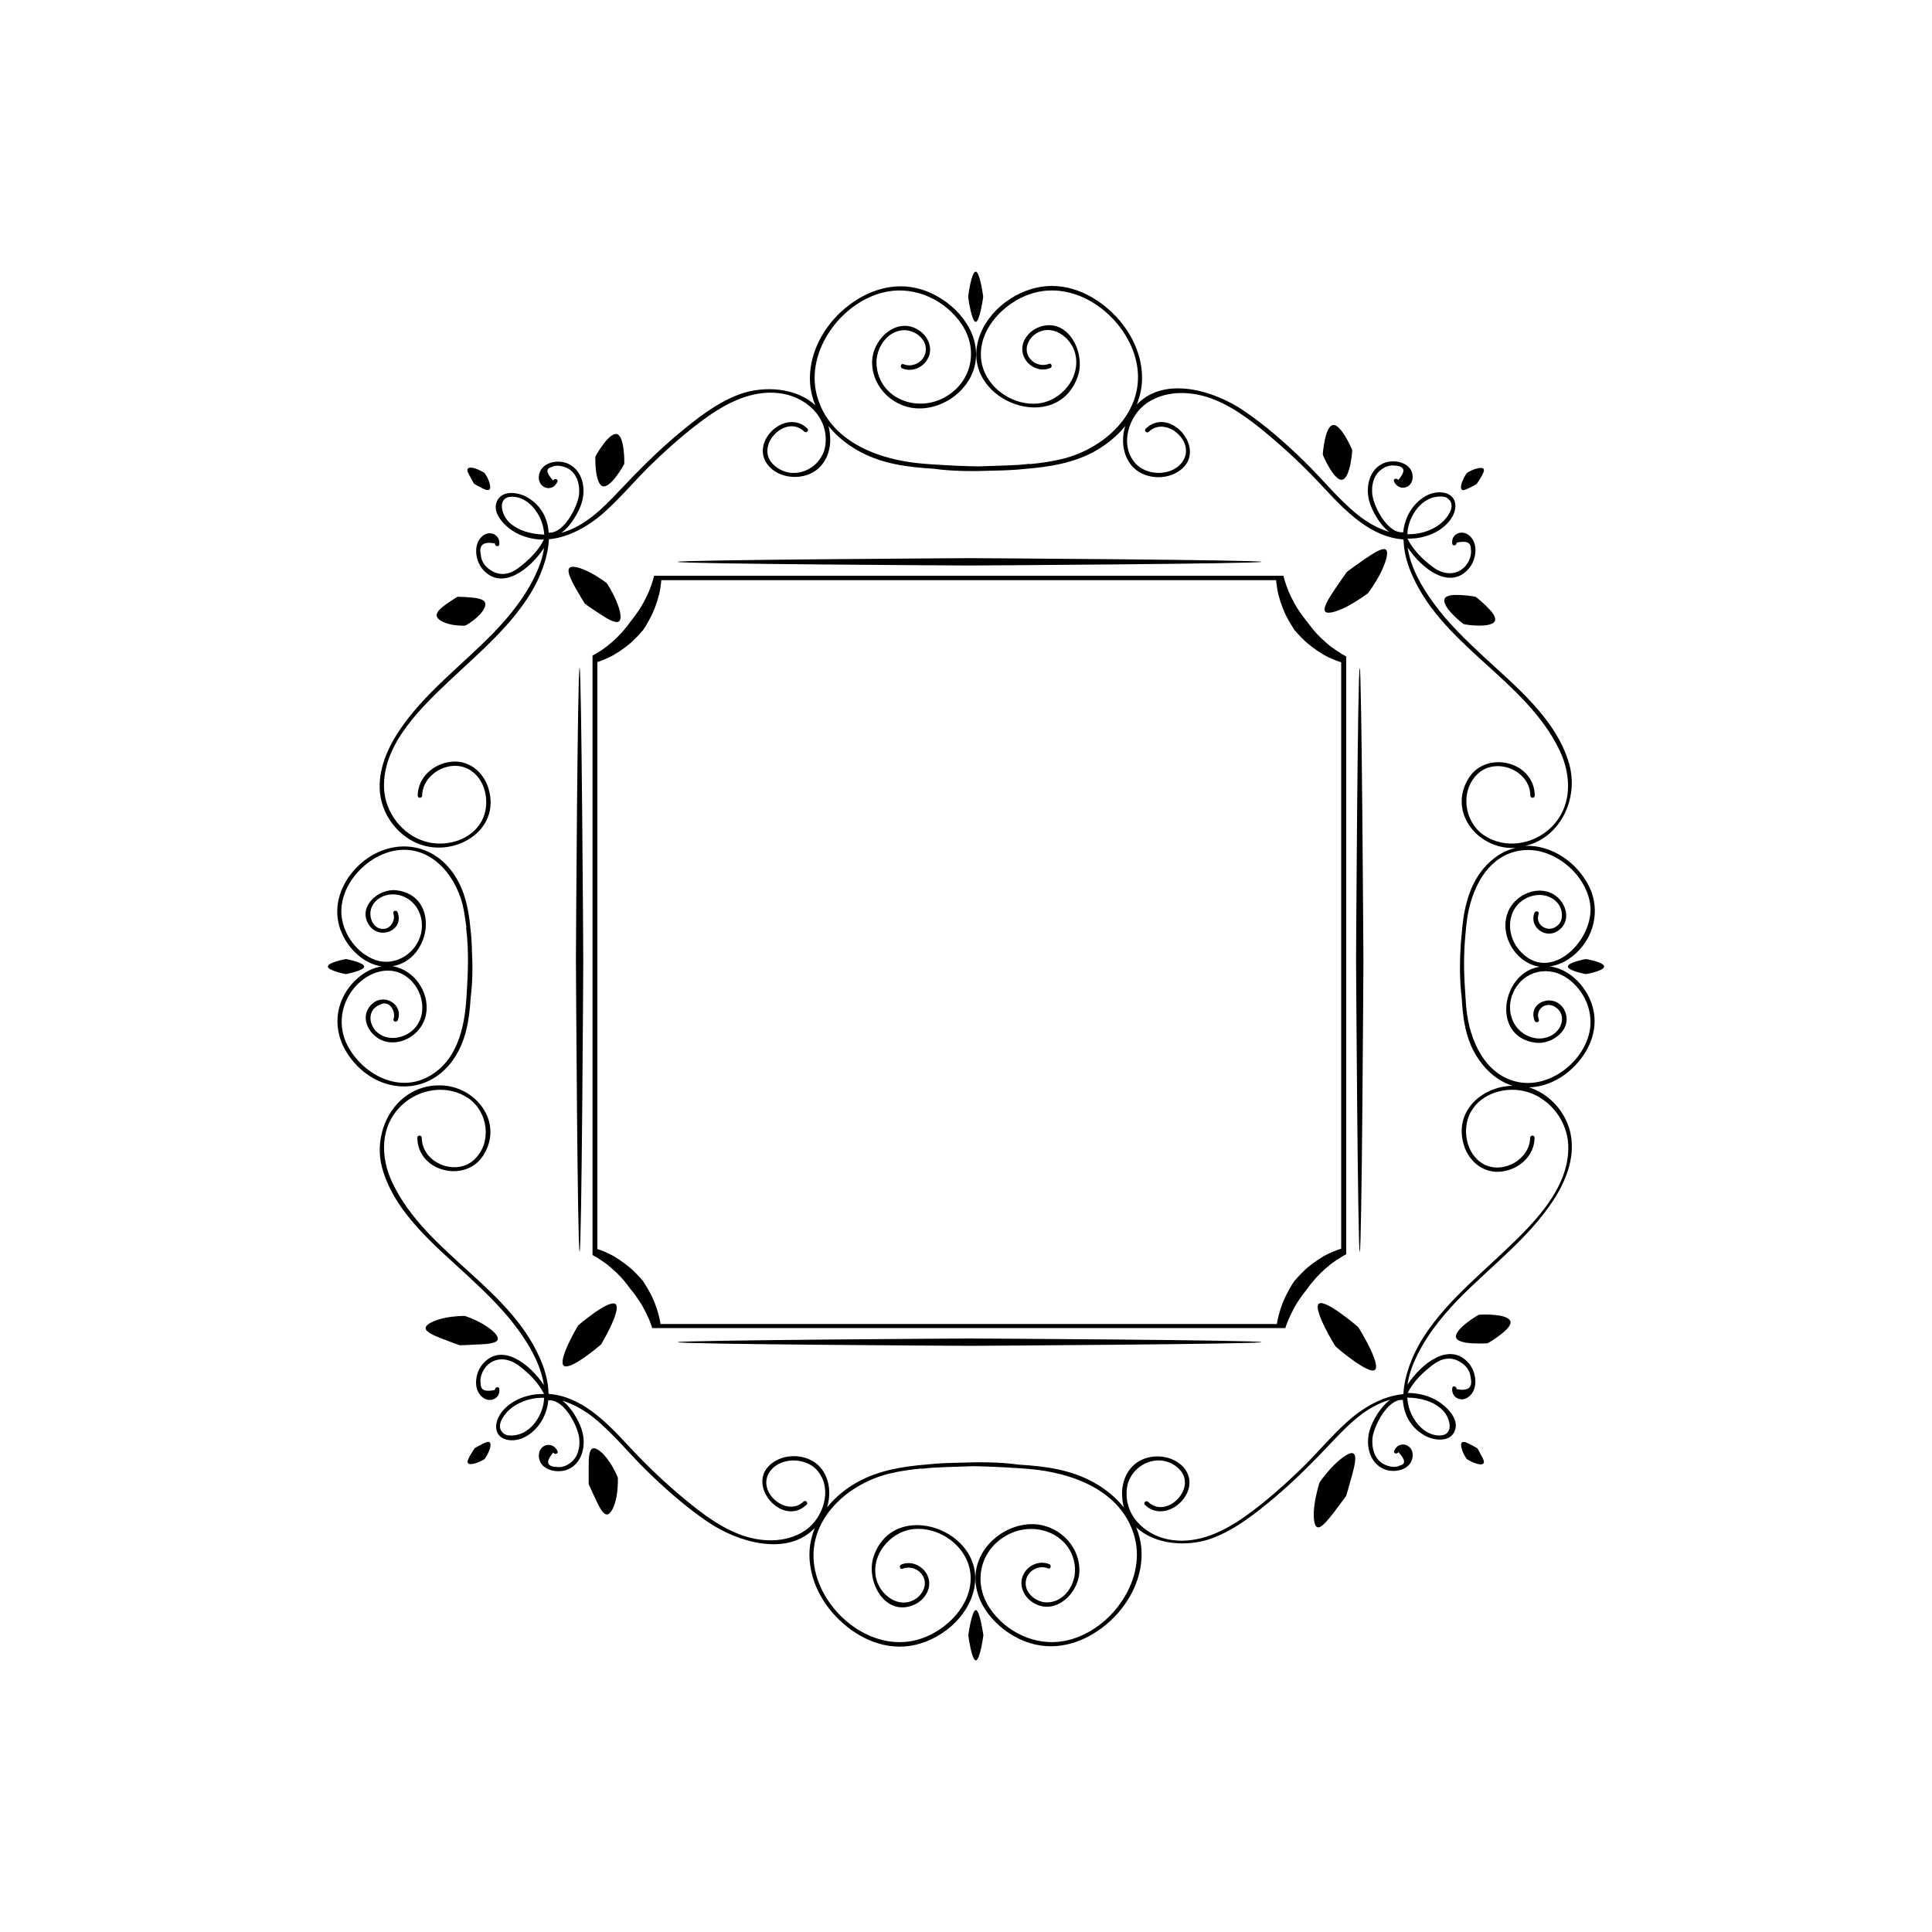 <?xml version="1.0" encoding="UTF-8" standalone="no"?>
<svg
   xmlns:dc="http://purl.org/dc/elements/1.1/"
   xmlns:cc="http://creativecommons.org/ns#"
   xmlns:rdf="http://www.w3.org/1999/02/22-rdf-syntax-ns#"
   xmlns:svg="http://www.w3.org/2000/svg"
   xmlns="http://www.w3.org/2000/svg"
   xmlns:sodipodi="http://sodipodi.sourceforge.net/DTD/sodipodi-0.dtd"
   xmlns:inkscape="http://www.inkscape.org/namespaces/inkscape"
   version="1.1"
   id="Layer_1"
   x="0px"
   y="0px"
   viewBox="0 0 1000 1000"
   width="100%"
   height="100%"
   style="enable-background:new 0 0 1000 1000;"
   xml:space="preserve"
   ><style
     type="text/css"
     id="style3">
	.noFillSVG{fill:none;}
</style><switch
     id="switch5"
     transform="translate(-39.6,0)"><g
       id="g7"><g
         id="g9"><path
           class="noFillSVG"
           d="m 786.9,269.4 c 2.4,-2.5 6.2,-7.9 1.9,-11.3 -1.5,-1.2 -3.8,-1.1 -5.6,-0.9 -7.6,0.9 -13.1,8.3 -14.8,15.3 -0.3,1.4 -0.5,2.8 -0.6,4.2 3.7,0 7.4,-0.5 11.1,-2 3.1,-1.3 5.8,-2.9 8,-5.3 z"
           id="path11"
           inkscape:connector-curvature="0"
           style="fill:none" /><path
           class="noFillSVG"
           d="m 380.7,307.8 c -1.2,4.7 -3,9.3 -4.9,12.6 -1.8,3.3 -3.3,5.4 -3.4,5.7 -0.2,0.1 -1.8,2.2 -4.5,4.8 -2.7,2.7 -6.6,5.6 -10.8,8.1 -2.8,1.5 -5.6,2.8 -8.3,3.6 l 0,303.9 c 2.6,0.9 5.5,2.1 8.3,3.6 4.2,2.5 8.2,5.4 10.8,8.1 2.7,2.6 4.3,4.7 4.5,4.8 0.1,0.2 1.7,2.3 3.4,5.7 1.9,3.3 3.7,7.9 4.9,12.6 0.3,1.3 0.6,2.7 0.8,4 l 319.1,0 c 0.2,-1.3 0.5,-2.7 0.8,-4 1.2,-4.7 3,-9.3 4.9,-12.6 1.8,-3.3 3.3,-5.4 3.4,-5.7 0.2,-0.1 1.8,-2.2 4.5,-4.8 2.7,-2.7 6.6,-5.6 10.8,-8.1 3,-1.7 6.1,-2.9 8.9,-3.8 l 0,-303.4 c -2.8,-0.9 -5.9,-2.2 -8.9,-3.8 -4.2,-2.5 -8.2,-5.4 -10.8,-8.1 -2.7,-2.6 -4.3,-4.7 -4.5,-4.8 -0.1,-0.2 -1.7,-2.3 -3.4,-5.7 -1.9,-3.3 -3.7,-7.9 -4.9,-12.6 -0.6,-2.6 -1,-5.2 -1.2,-7.6 l -318.3,0 c -0.2,2.3 -0.6,4.9 -1.2,7.5 z"
           id="path13"
           inkscape:connector-curvature="0"
           style="fill:none" /><path
           class="noFillSVG"
           d="m 851,506.5 c -9.8,-7.1 -22.8,-4.4 -28.2,6.8 -4.5,9.6 -0.3,21.4 10.5,23.8 5.2,1.2 11.3,-1.1 13.7,-6 2.1,-4.4 0.4,-8.8 -3.8,-10.6 -4.4,-1.9 -9.2,2.2 -7.3,7.1 0.5,1.4 -1.7,2 -2.2,0.6 -3.7,-9.9 10.5,-14.7 15.3,-5.7 5.1,9.6 -5.9,18.3 -14.9,17.1 -23.2,-3.1 -17.4,-36.5 2.3,-39.3 -2,-0.3 -4.1,-0.9 -6.1,-2 -9.1,-4.9 -14.4,-16.7 -10.3,-26.6 3.4,-8 13.3,-13.1 21.7,-9.8 7.9,3.1 12.2,14.2 4.1,19.8 -6.4,4.5 -15,-1.9 -12.2,-9.3 0.5,-1.4 2.7,-0.8 2.2,0.6 -1.1,3 0.3,5.9 3.1,7.1 2.3,1 4.3,0.7 6.5,-1 3.7,-2.8 2.8,-8.9 0.1,-11.9 -3.7,-4.2 -9.7,-5 -14.8,-3 -11.1,4.5 -12.4,18.3 -5.4,26.9 16,19.8 41,-5.5 36.9,-24.8 -3.2,-15 -19.2,-28 -34.7,-26.3 -18.7,2 -27.2,21.3 -29,37.7 -0.1,0.9 -0.2,1.8 -0.3,2.7 0,0 0,0.1 0,0.1 -0.1,1.1 -0.2,2.1 -0.3,3.2 -0.1,1.2 -0.2,2.4 -0.3,3.6 -0.6,9.3 -0.3,18.7 0.3,28 0,0.4 0.1,0.8 0.1,1.2 0,0.1 0,0.2 0,0.3 0.1,1.7 0.3,3.4 0.4,5.1 1.4,16.1 9.3,34.7 27,38.1 16.6,3.2 34.6,-11.3 37,-27.6 1.6,-10 -3.2,-20 -11.4,-25.9 z"
           id="path15"
           inkscape:connector-curvature="0"
           style="fill:none" /><path
           class="noFillSVG"
           d="m 768.8,728.3 c 1.9,6.9 7.8,14.6 15.7,14.7 8.1,0.1 5.8,-9.5 1.5,-13.4 -2.3,-2.1 -5.1,-3.7 -8.1,-4.7 -3.2,-1.1 -6.5,-1.5 -9.9,-1.5 0.1,1.7 0.3,3.3 0.8,4.9 z"
           id="path17"
           inkscape:connector-curvature="0"
           style="fill:none" /><path
           class="noFillSVG"
           d="m 304.8,257 c -8.1,-0.1 -5.8,9.5 -1.5,13.4 2.3,2.1 5.1,3.7 8.1,4.6 3.2,1.1 6.5,1.5 9.9,1.5 -0.1,-1.7 -0.3,-3.3 -0.8,-4.9 -1.9,-6.8 -7.9,-14.5 -15.7,-14.6 z"
           id="path19"
           inkscape:connector-curvature="0"
           style="fill:none" /><path
           class="noFillSVG"
           d="m 281,516.8 c 0.7,-11.9 1.4,-24.4 -0.1,-36.3 0,-0.2 0,-0.4 0.1,-0.6 -0.4,-2.9 -0.8,-5.8 -1.3,-8.6 C 276.8,455.1 264.3,438 246,440 c -16,1.7 -31.3,18 -29.4,34.4 1.1,9.7 8,19.2 17.3,22.6 10.3,3.7 21.3,-3.1 23.8,-13.5 2.3,-9.4 -3.1,-19.1 -13.1,-20.3 -5.6,-0.7 -11.6,2.3 -12.9,8.1 -0.9,4 1.3,9.9 6.6,9.7 3.8,-0.2 6.3,-4.7 5.1,-8 -0.5,-1.4 1.7,-2 2.2,-0.6 3.5,9.2 -9,14.4 -14.5,7 -6.9,-9.3 4.3,-19.5 13.8,-18.4 23,2.6 18.5,36.1 -2,39.3 0.9,0.1 1.8,0.3 2.6,0.6 10.1,3.1 17,14.5 14.7,24.9 -1.9,8.7 -10.9,15.3 -19.9,13.7 -8.6,-1.6 -15.5,-12.5 -8,-19.6 6.1,-5.8 16.4,0.1 13.4,8.3 -0.5,1.4 -2.7,0.8 -2.2,-0.6 1.1,-2.9 -0.9,-8.5 -5.1,-8 -1.8,0.2 -4.2,1.6 -5.3,3 -2.7,3.5 -1.7,8.3 1.3,11.3 4.3,4.4 11,4.4 16.1,1.6 10.8,-6 9.8,-20.8 1.4,-28.4 -9,-8.2 -21.2,-4.3 -28.5,4.1 -7.3,8.4 -8.9,20.2 -3.7,30.2 7.5,14.4 25.4,24.5 41,16.6 15.1,-8 19.3,-25.5 20.3,-41.2 z"
           id="path21"
           inkscape:connector-curvature="0"
           style="fill:none" /><path
           class="noFillSVG"
           d="m 302.3,730.6 c -2.4,2.5 -6.2,7.9 -1.9,11.3 1.5,1.2 3.8,1.1 5.6,0.9 7.6,-0.9 13.1,-8.3 14.8,-15.3 0.3,-1.4 0.5,-2.8 0.6,-4.2 -3.7,0 -7.4,0.5 -11.1,2 -3.1,1.3 -5.8,2.9 -8,5.3 z"
           id="path23"
           inkscape:connector-curvature="0"
           style="fill:none" /><path
           d="m 378.2,297.9 c -0.2,0.7 -0.4,1.5 -0.6,2.3 -0.6,1.9 -1.3,4 -2.1,5.9 -1.8,4 -3.8,7.9 -5.8,10.6 -1.9,2.8 -3.4,4.5 -3.5,4.7 -0.2,0.1 -1.4,2.1 -3.6,4.6 -2.1,2.6 -5.3,5.7 -8.7,8.4 -1.7,1.3 -3.5,2.6 -5.3,3.6 -0.8,0.5 -1.5,0.9 -2.3,1.3 l 0,3.9 0,302.5 0,3.9 c 0.7,0.4 1.5,0.9 2.3,1.3 1.7,1.1 3.5,2.3 5.3,3.6 3.4,2.8 6.6,5.8 8.7,8.4 2.1,2.5 3.4,4.5 3.6,4.6 0.1,0.2 1.6,1.9 3.5,4.7 2,2.7 4,6.6 5.8,10.6 0.3,0.8 0.6,1.5 0.9,2.3 0.3,0.8 0.5,1.5 0.8,2.3 l 4.6,0 318.5,0 4.6,0 c 0.2,-0.8 0.5,-1.5 0.8,-2.3 0.3,-0.8 0.6,-1.5 0.9,-2.3 1.8,-4 3.8,-7.9 5.8,-10.6 1.9,-2.8 3.4,-4.5 3.5,-4.7 0.2,-0.1 1.4,-2.1 3.6,-4.6 2.1,-2.6 5.3,-5.7 8.7,-8.4 1.9,-1.5 3.9,-2.8 5.9,-4 0.8,-0.5 1.5,-0.9 2.3,-1.3 l 0,-3.7 0,-302 0,-3.7 c -0.7,-0.4 -1.5,-0.9 -2.3,-1.3 -1.9,-1.2 -3.9,-2.5 -5.9,-4 -3.4,-2.8 -6.6,-5.8 -8.7,-8.4 -2.1,-2.5 -3.4,-4.5 -3.6,-4.6 -0.1,-0.2 -1.6,-1.9 -3.5,-4.7 -2,-2.7 -4,-6.6 -5.8,-10.6 -0.8,-2 -1.5,-4 -2.1,-5.9 -0.2,-0.8 -0.4,-1.5 -0.6,-2.3 l -3.9,0 -318,0 -3.8,0 z m 321.9,2.3 c 0.2,2.4 0.6,5 1.2,7.6 1.2,4.7 3,9.3 4.9,12.6 1.8,3.3 3.3,5.4 3.4,5.7 0.2,0.1 1.8,2.2 4.5,4.8 2.7,2.7 6.6,5.6 10.8,8.1 3,1.7 6.1,2.9 8.9,3.8 l 0,303.5 c -2.8,0.9 -5.9,2.2 -8.9,3.8 -4.2,2.5 -8.2,5.4 -10.8,8.1 -2.7,2.6 -4.3,4.7 -4.5,4.8 -0.1,0.2 -1.7,2.3 -3.4,5.7 -1.9,3.3 -3.7,7.9 -4.9,12.6 -0.3,1.3 -0.6,2.7 -0.8,4 l -319,0 c -0.2,-1.3 -0.5,-2.7 -0.8,-4 -1.2,-4.7 -3,-9.3 -4.9,-12.6 -1.8,-3.3 -3.3,-5.4 -3.4,-5.7 -0.2,-0.1 -1.8,-2.2 -4.5,-4.8 -2.7,-2.7 -6.6,-5.6 -10.8,-8.1 -2.8,-1.5 -5.6,-2.8 -8.3,-3.6 l 0,-303.8 c 2.6,-0.9 5.5,-2.1 8.3,-3.6 4.2,-2.5 8.2,-5.4 10.8,-8.1 2.7,-2.6 4.3,-4.7 4.5,-4.8 0.1,-0.2 1.7,-2.3 3.4,-5.7 1.9,-3.3 3.7,-7.9 4.9,-12.6 0.6,-2.6 1,-5.2 1.2,-7.6 l 318.2,0 z"
           id="path25"
           inkscape:connector-curvature="0" /><path
           d="m 285,250.4 c 0.1,0.1 1.7,1 3.4,1.9 1.7,0.9 3.6,1.8 4.5,1.1 0.8,-0.6 0.4,-2.8 -0.4,-4.8 -0.8,-2 -2.1,-3.8 -2.1,-3.8 -0.1,-0.1 -1.9,-1.2 -3.9,-2 -2,-0.8 -4.2,-1.1 -4.8,-0.2 -0.6,0.9 0.4,2.7 1.4,4.4 0.9,1.8 1.9,3.4 1.9,3.4 z"
           id="path27"
           inkscape:connector-curvature="0" /><path
           d="m 800.6,252.3 c 1.7,-0.9 3.4,-1.8 3.4,-1.9 0.1,-0.1 1.1,-1.6 2.1,-3.3 1,-1.7 2,-3.6 1.4,-4.4 -0.6,-0.9 -2.8,-0.5 -4.8,0.2 -2,0.7 -3.9,1.9 -3.9,2 -0.1,0.1 -1.3,1.8 -2.1,3.8 -0.9,2 -1.3,4.1 -0.4,4.8 0.6,0.6 2.5,-0.3 4.3,-1.2 z"
           id="path29"
           inkscape:connector-curvature="0" /><path
           d="m 544.6,166.6 c 2.1,0 3.9,-12.7 3.9,-13 0,-0.3 -1.7,-13 -3.9,-13 -2.2,0 -3.9,12.7 -3.9,13 0,0.3 1.8,13 3.9,13 z"
           id="path31"
           inkscape:connector-curvature="0" /><path
           d="m 274.1,548.6 c 6.7,-9.5 8.4,-20.7 9.1,-32 0,0 0,0 0,0 1,-7.8 1.1,-15.9 0.7,-23.9 -0.1,-4.1 -0.3,-8.1 -0.8,-12.1 0,0 0,0 0,0 -1,-10.8 -3.2,-21.3 -10,-30.1 -14,-18 -38.3,-15.5 -51.8,1.8 -7,9 -9.5,20.5 -4.6,31.1 3.6,8 11.4,15.5 20.4,16.8 -8.3,1.3 -15.8,7.9 -19.6,15.3 -5.4,10.4 -3.8,22.1 3,31.4 13.5,19 39.6,21.5 53.6,1.7 z m -54.6,-7.4 c -5.2,-9.9 -3.6,-21.7 3.7,-30.2 7.3,-8.4 19.5,-12.3 28.5,-4.1 8.4,7.6 9.4,22.4 -1.4,28.4 -5.1,2.8 -11.8,2.8 -16.1,-1.6 -2.9,-3 -4,-7.9 -1.3,-11.3 1.1,-1.4 3.5,-2.8 5.3,-3 4.1,-0.4 6.2,5.1 5.1,8 -0.5,1.4 1.7,2 2.2,0.6 3.1,-8.2 -7.2,-14.2 -13.4,-8.3 -7.5,7.1 -0.6,18.1 8,19.6 9,1.6 18,-5 19.9,-13.7 2.3,-10.4 -4.5,-21.8 -14.7,-24.9 -0.9,-0.3 -1.8,-0.5 -2.6,-0.6 20.4,-3.2 24.9,-36.7 2,-39.3 -9.5,-1.1 -20.6,9.1 -13.8,18.4 5.5,7.5 18,2.2 14.5,-7 -0.5,-1.4 -2.7,-0.8 -2.2,0.6 1.2,3.3 -1.2,7.9 -5.1,8 -5.3,0.2 -7.5,-5.7 -6.6,-9.7 1.3,-5.7 7.3,-8.7 12.9,-8.1 10,1.2 15.3,11 13.1,20.3 -2.5,10.4 -13.6,17.2 -23.8,13.5 -9.3,-3.4 -16.2,-12.9 -17.3,-22.6 C 214.7,458 230,441.7 246,440 c 18.3,-1.9 30.8,15.1 33.7,31.3 0.5,2.8 0.9,5.7 1.3,8.6 -0.1,0.2 -0.1,0.4 -0.1,0.6 1.5,11.9 0.9,24.3 0.1,36.3 -1,15.7 -5.1,33.2 -20.5,40.9 -15.7,7.9 -33.5,-2.2 -41,-16.5 z"
           id="path33"
           inkscape:connector-curvature="0" /><path
           d="m 228.1,500.3 c 0,-2.1 -9.2,-3.9 -9.4,-3.9 -0.2,0 -9.4,1.7 -9.4,3.9 0,2.1 9.2,3.9 9.4,3.9 0.2,-0.1 9.4,-1.8 9.4,-3.9 z"
           id="path35"
           inkscape:connector-curvature="0" /><path
           d="m 841.8,500.2 c 6.6,-0.9 12.8,-5.1 17,-10.6 6.9,-8.9 8.3,-20.7 3.3,-30.8 -6.3,-12.7 -19.6,-21.5 -33,-21 18,-4.1 27.8,-24.4 22.7,-42.4 -6.6,-23.3 -27.9,-40.3 -44.9,-56.1 -9,-8.4 -17.9,-17 -25.1,-26.9 -6,-8.1 -12.1,-18.5 -13.6,-29 7.1,10.7 21.9,22.6 31.8,10.7 3.7,-4.4 5,-12.8 0.1,-16.9 -3.8,-3.3 -9.6,-0.9 -8.8,4.3 0.2,1.4 2.4,0.8 2.2,-0.6 5.1,-1.2 7.5,-0.1 7.4,3.2 0.3,1.5 0.1,3.1 -0.4,4.6 -0.6,1.9 -1.8,3.9 -3.3,5.2 -4.8,4.3 -11.1,3.2 -15.8,-0.3 -5.3,-3.9 -10.3,-8.8 -13.3,-14.8 1.5,0 2.9,-0.1 4.4,-0.2 7,-0.9 14,-4.1 18.1,-10 3.8,-5.5 3.3,-12.7 -4.4,-13.7 -7.3,-0.9 -14,4.7 -17.3,10.7 -1.7,3.2 -2.7,6.5 -3,10 -0.2,-0.1 -0.3,-0.1 -0.6,-0.1 -7.8,0.2 -14.7,-13.4 -15.4,-19.6 -0.5,-4.5 0.5,-9.4 4.1,-12.4 1.7,-1.5 3.9,-2.5 6.2,-2.6 0.9,0.1 1.8,0.1 2.7,0.2 4,0.7 4.1,3.1 0.4,7.4 -0.6,-1.3 -2.7,-0.7 -2.2,0.6 2.3,5.4 9.6,3.9 9.7,-2.1 0.1,-7.6 -9.6,-9.7 -15.2,-7.2 -7.2,3.2 -9.2,12 -7.4,19.1 1.2,4.9 5.3,12.5 10.4,16.4 -5.9,-1.8 -11.5,-5 -16.3,-8.9 -10.2,-8.2 -18.4,-18.7 -27.8,-27.8 -9.7,-9.4 -19.9,-18.4 -31.1,-26 -15.2,-10.4 -41,-18.3 -55.4,-3.2 1.1,-2.8 1.9,-5.8 2.4,-8.9 1.8,-13.4 -3.9,-26.8 -13,-36.5 -9.9,-10.6 -24,-17.8 -38.7,-15.6 -15.2,2.3 -30.3,14.5 -33.3,30 -5.8,30 41.6,46.9 52.1,16.3 4.2,-12.2 -5.3,-31.1 -20.3,-25.3 -5.7,2.2 -10.1,8.4 -7.9,14.6 2,5.6 8.5,8.8 13.9,6.5 1.3,-0.5 0.7,-2.7 -0.6,-2.2 -4,1.6 -8.6,-0.1 -10.7,-3.9 -2.5,-4.7 0.6,-10.1 4.9,-12.3 7.8,-4.1 16.5,2.2 19,9.8 4.1,12.8 -6.8,26.1 -19.6,27 -14.1,1 -28.6,-10.3 -28.9,-24.9 -0.4,-14.6 12.4,-27.4 25.5,-31.8 23.2,-7.9 48.1,10.5 54.4,32.8 7.3,26 -14.4,46.9 -38,52.6 -5.4,1.3 -10.9,2.1 -16.5,2.6 -0.2,-0.1 -0.3,-0.1 -0.6,-0.1 -1.6,0.2 -3.3,0.4 -4.9,0.5 -4,0.2 -8,0.4 -12,0.5 -3.1,0.1 -6.1,0.2 -9.2,0.3 -7.7,-0.1 -15.4,-0.5 -23,-1 -0.1,0 -0.1,0 -0.2,0 0,0 0,0 -0.1,0 -1.8,-0.1 -3.5,-0.3 -5.3,-0.4 -22.4,-1.8 -48.5,-11.1 -55,-35.4 -6.2,-23.4 13.5,-49.5 36.6,-53.7 14.8,-2.7 30.1,4.6 38.4,17 9.2,13.7 4.8,31.3 -10.3,38.5 -14.2,6.8 -32.5,-0.6 -33.8,-17.5 -0.6,-8.3 5.2,-17.8 14.3,-18 5.4,-0.1 11.5,4.4 11.2,10.2 -0.2,5.8 -6.4,9.5 -11.6,7.4 -1.3,-0.6 -1.9,1.6 -0.6,2.2 5.2,2.1 11.1,-0.5 13.5,-5.6 2.4,-5.1 -0.1,-10.8 -4.5,-13.9 -11.5,-8 -24.6,4.3 -24.6,16.3 0,13.5 11.8,24.2 25,23.9 14.5,-0.3 28.4,-12.2 28.8,-27.2 0.5,-15.9 -13.6,-29.8 -28,-34.3 -15.2,-4.8 -30.5,1 -41.9,11.5 -10.1,9.4 -17,23 -16,37.1 0.3,4 1.3,7.8 2.7,11.3 -9.6,-9.1 -26.5,-10.4 -39.3,-5.7 -12,4.5 -22.3,12.7 -32.1,20.9 -10.7,9 -20.5,18.9 -30.1,29.1 -8.4,8.9 -17.8,18.4 -30,21.7 5.2,-3.7 9.3,-11.1 10.7,-15.9 2.1,-7.3 0.3,-16.5 -7.2,-19.9 -5.6,-2.5 -14.4,-0.6 -15.1,6.5 -0.6,6.2 7.1,8.7 9.6,2.8 0.6,-1.3 -1.6,-1.9 -2.2,-0.6 -3.6,-3.9 -3.9,-6.2 -0.9,-6.9 1.2,-0.6 2.5,-0.9 3.9,-0.7 1.7,0.1 3.7,0.8 5.2,1.7 4.4,2.8 5.7,8.4 5.2,13.3 -0.8,6.2 -7.7,19.9 -15.4,19.6 -0.1,0 -0.2,0 -0.3,0.1 -0.5,-7.3 -3.6,-14 -11.1,-18.4 -4.6,-2.7 -13.3,-4 -15.8,2.3 -2.6,6.5 5,13.4 10,16.1 4.7,2.5 9.6,3.5 14.4,3.5 -2.9,5.9 -8,10.8 -13.2,14.7 -4.3,3.2 -9.1,4.3 -13.9,1.4 -2.5,-1.5 -4.3,-3.4 -5.2,-6.3 -0.2,-1 -0.4,-2 -0.5,-3 -0.6,-4.3 1.9,-5.9 7.5,-4.8 -0.2,1.4 2,2 2.2,0.6 0.7,-4.7 -4.3,-7.6 -8.2,-4.8 -5.5,3.9 -4.3,12.8 -0.5,17.4 10,11.9 24.8,-0.1 31.9,-10.9 -0.7,4.9 -2.4,9.7 -4.5,14.1 -5.3,11.3 -13.3,21.2 -21.9,30.1 -16.4,16.8 -35.8,31.1 -48.9,50.9 -6.5,9.9 -11.4,21.9 -9.3,33.9 1.8,10.2 8.9,19.3 18.3,23.6 18.9,8.6 44.4,-5.9 37.5,-28.2 -2.6,-8.6 -10.3,-14.8 -19.4,-13.7 -9.1,1 -17.1,8.1 -17.2,17.5 0,1.5 2.2,1.5 2.3,0 0.2,-11.2 13.9,-18.9 23.8,-13.8 9.3,4.8 11.8,18.2 7,27 -5.5,10.1 -18.8,13.7 -29.4,10.5 -11.8,-3.6 -20.4,-14.8 -21.1,-27.1 -1.2,-23.5 20.1,-43.1 35.7,-57.8 14.4,-13.5 29.8,-26.6 40.2,-43.6 4.6,-7.5 8.9,-17.9 9.4,-27.7 0,-0.1 0.1,-0.1 0.1,-0.2 10.8,-1 21.2,-7.2 29.2,-14.5 8.4,-7.6 15.6,-16.4 23.8,-24.3 9.1,-8.8 18.7,-17.3 29,-24.6 10.8,-7.6 23.4,-13.8 37,-12.2 13.3,1.5 25.4,11.8 24.1,26.1 -1.1,12.6 -16.2,20.1 -26.3,11.5 -11.4,-9.6 5.5,-27.3 15.3,-17.7 1,1 2.6,-0.6 1.6,-1.6 -11.2,-10.9 -30.5,7.2 -20.1,19.3 4.9,5.7 13.8,7.1 20.6,4.5 7.8,-2.9 11.7,-11 11.3,-19 -0.1,-2.2 -0.4,-4.2 -0.9,-6.1 4.2,5.2 9.5,9.5 15.4,12.8 12.1,6.8 25.4,8.5 38.9,9.3 10.2,1.4 20.7,1.4 31.1,1 5.5,-0.1 11,-0.3 16.4,-0.9 12.3,-1 24.5,-2.9 35.5,-8.8 6.2,-3.4 11.9,-7.9 16.3,-13.4 -2.1,7 -1.4,15 3.5,20.7 5.6,6.4 16.1,7.5 23.3,3.3 17.5,-10.2 -3.3,-35.2 -16.2,-22.6 -1,1 0.6,2.6 1.6,1.6 8.4,-8.2 23.6,4.3 18.1,14.4 -4.8,8.8 -19.1,8.9 -25.2,1.7 -8.2,-9.5 -3.2,-24.7 6.3,-31.1 10.1,-6.8 23.5,-6.1 34.4,-1.8 11.9,4.7 22.1,13.1 31.7,21.3 9.2,7.9 17.8,16.3 26,25.2 11,11.8 23.8,24.8 40.4,26 0.1,0.1 0.1,0.3 0.2,0.4 0.1,5 1.3,10 3,14.6 15.1,39.6 59.9,56.8 77.8,94.3 6.3,13.3 6.5,29.3 -4.7,40 -9.2,8.8 -23.9,11.1 -34.7,3.7 -10.1,-7 -12.3,-22.8 -3.1,-31.6 9.4,-9 27.2,-2 27.3,11.2 0,1.5 2.3,1.5 2.3,0 -0.2,-17.8 -25.2,-23.7 -34.3,-8.9 -10.4,16.8 3.7,35.3 21.7,36 0.9,0 1.8,0 2.7,0 -3.9,0.9 -7.7,2.6 -11.2,5.4 -10.8,8.4 -14.9,21.4 -16.3,34.6 -0.1,1.4 -0.3,2.8 -0.4,4.2 -0.1,1.4 -0.3,2.9 -0.4,4.3 -0.7,9.7 -0.8,19.7 0.4,29.3 0.5,8.4 1.4,16.7 4.8,24.5 4.1,9.3 11.6,17.7 21.5,20.8 -15.8,0.3 -30.6,13.1 -25.2,30.7 2.6,8.6 10.3,14.8 19.4,13.7 9.1,-1 17.1,-8.1 17.2,-17.5 0,-1.5 -2.2,-1.5 -2.3,0 -0.2,11.2 -13.9,18.9 -23.8,13.8 -9.3,-4.8 -11.8,-18.2 -7,-27 5.5,-10.1 18.8,-13.7 29.4,-10.5 11.8,3.6 20.4,14.8 21.1,27.1 1.2,23.5 -20.1,43.1 -35.7,57.8 -14.4,13.5 -29.8,26.6 -40.2,43.6 -4.6,7.5 -8.9,18 -9.4,27.7 0,0.1 -0.1,0.1 -0.1,0.2 -10.8,1 -21.2,7.2 -29.2,14.5 -8.4,7.6 -15.6,16.4 -23.8,24.3 -9.1,8.8 -18.7,17.3 -29,24.6 -10.8,7.6 -23.4,13.8 -37,12.2 -13.3,-1.5 -25.4,-11.8 -24.1,-26.1 1.1,-12.6 16.2,-20.1 26.3,-11.5 11.4,9.6 -5.5,27.3 -15.3,17.7 -1,-1 -2.6,0.6 -1.6,1.6 11.2,10.9 30.5,-7.2 20.1,-19.3 -4.9,-5.7 -13.8,-7.1 -20.6,-4.5 -7.8,2.9 -11.7,11 -11.3,19 0.1,2.2 0.4,4.2 0.9,6.1 -4.2,-5.2 -9.5,-9.5 -15.4,-12.8 -12.1,-6.8 -25.4,-8.5 -38.9,-9.3 -10.2,-1.4 -20.7,-1.4 -31.1,-1 -5.5,0.1 -11,0.3 -16.4,0.9 -12.3,1 -24.5,2.9 -35.5,8.8 -6.2,3.4 -11.9,7.9 -16.3,13.4 2.1,-7 1.4,-15 -3.5,-20.7 -5.6,-6.4 -16.1,-7.5 -23.3,-3.3 -17.5,10.2 3.3,35.2 16.2,22.6 1,-1 -0.6,-2.6 -1.6,-1.6 -8.4,8.2 -23.6,-4.3 -18.1,-14.4 4.8,-8.8 19.1,-8.9 25.2,-1.7 8.2,9.5 3.2,24.7 -6.3,31.1 -10.1,6.8 -23.5,6.1 -34.4,1.8 -11.9,-4.7 -22.1,-13.1 -31.8,-21.3 -9.2,-7.9 -17.8,-16.3 -26,-25.2 -11,-11.8 -23.8,-24.8 -40.4,-26 -0.1,-0.1 -0.1,-0.3 -0.2,-0.4 -0.1,-5 -1.3,-10 -3,-14.6 -15.1,-39.6 -59.9,-56.8 -77.8,-94.3 -6.3,-13.3 -6.5,-29.3 4.7,-40 9.2,-8.8 23.9,-11.1 34.7,-3.7 10.1,7 12.3,22.8 3.1,31.6 -9.4,9 -27.2,2 -27.3,-11.2 0,-1.5 -2.3,-1.5 -2.3,0 0.2,17.8 25.2,23.7 34.3,8.9 10.4,-16.8 -3.7,-35.3 -21.7,-36 -22.9,-0.9 -36.5,22.6 -30.7,43.1 6.6,23.3 27.9,40.3 44.9,56.1 9,8.4 17.9,17 25.1,26.9 6,8.1 12.1,18.5 13.6,29 -7.1,-10.7 -21.9,-22.6 -31.8,-10.7 -3.7,4.4 -5,12.8 -0.1,16.9 3.8,3.3 9.6,0.9 8.8,-4.3 -0.2,-1.4 -2.4,-0.8 -2.2,0.6 -5.1,1.2 -7.5,0.1 -7.4,-3.2 -0.3,-1.5 -0.1,-3.1 0.4,-4.6 0.6,-1.9 1.8,-3.9 3.3,-5.2 4.8,-4.3 11.1,-3.2 15.8,0.3 5.3,3.9 10.3,8.8 13.3,14.8 -1.5,0 -2.9,0.1 -4.4,0.2 -7,0.9 -14,4.1 -18.1,10 -3.8,5.5 -3.3,12.7 4.4,13.7 7.3,0.9 14,-4.7 17.3,-10.7 1.7,-3.2 2.7,-6.5 3,-10 0.2,0.1 0.3,0.1 0.6,0.1 7.8,-0.2 14.7,13.4 15.4,19.6 0.5,4.5 -0.5,9.4 -4.1,12.4 -1.8,1.5 -3.9,2.5 -6.2,2.6 -0.9,-0.1 -1.8,-0.1 -2.7,-0.2 -4,-0.7 -4.1,-3.1 -0.4,-7.4 0.6,1.3 2.7,0.7 2.2,-0.6 -2.3,-5.4 -9.6,-3.9 -9.7,2.1 -0.1,7.6 9.6,9.7 15.2,7.2 7.2,-3.2 9.2,-12 7.4,-19.1 -1.2,-4.9 -5.3,-12.5 -10.4,-16.4 5.9,1.8 11.5,5 16.3,8.9 10.2,8.2 18.4,18.7 27.8,27.8 9.7,9.4 19.9,18.4 31.1,26 15.2,10.4 41,18.3 55.4,3.2 -1.1,2.8 -1.9,5.8 -2.4,8.9 -1.8,13.4 3.9,26.8 13,36.5 9.9,10.6 24,17.8 38.7,15.6 15.2,-2.3 30.3,-14.5 33.3,-30 5.8,-30 -41.6,-46.9 -52.1,-16.3 -4.2,12.2 5.3,31.1 20.3,25.3 5.7,-2.2 10.1,-8.4 7.9,-14.6 -2,-5.6 -8.5,-8.8 -13.9,-6.5 -1.3,0.5 -0.7,2.7 0.6,2.2 4,-1.6 8.6,0.1 10.7,3.9 2.5,4.7 -0.6,10.1 -4.9,12.3 -7.8,4.1 -16.5,-2.2 -19,-9.8 -4.1,-12.8 6.8,-26.1 19.6,-27 14.1,-1 28.6,10.3 28.9,24.9 0.4,14.6 -12.4,27.4 -25.5,31.8 -23.2,7.9 -48.1,-10.5 -54.4,-32.8 -7.3,-26 14.4,-46.9 38,-52.6 5.4,-1.3 10.9,-2.1 16.5,-2.6 0.2,0.1 0.3,0.1 0.6,0.1 1.6,-0.2 3.3,-0.4 4.9,-0.5 4,-0.2 8,-0.4 12,-0.5 3.1,-0.1 6.1,-0.2 9.2,-0.3 7.7,0.1 15.4,0.5 23,1 0.1,0 0.1,0 0.2,0 0,0 0,0 0.1,0 1.8,0.1 3.5,0.3 5.3,0.4 22.4,1.8 48.5,11.1 55,35.4 6.2,23.4 -13.5,49.5 -36.6,53.7 -14.8,2.7 -30.1,-4.6 -38.4,-17 -9.2,-13.7 -4.8,-31.3 10.3,-38.5 14.2,-6.8 32.5,0.6 33.8,17.5 0.6,8.3 -5.2,17.8 -14.3,18 -5.4,0.1 -11.5,-4.4 -11.2,-10.2 0.2,-5.8 6.4,-9.5 11.6,-7.4 1.3,0.6 1.9,-1.6 0.6,-2.2 -5.2,-2.1 -11.1,0.5 -13.5,5.6 -2.4,5.1 0.1,10.8 4.5,13.9 11.5,8 24.6,-4.3 24.6,-16.3 0,-13.5 -11.8,-24.2 -25,-23.9 -14.5,0.3 -28.4,12.2 -28.8,27.2 -0.5,15.9 13.6,29.8 28,34.3 15.2,4.8 30.5,-1 41.9,-11.5 10.1,-9.4 17,-23 16,-37.1 -0.3,-4 -1.3,-7.8 -2.7,-11.3 9.6,9.1 26.5,10.4 39.3,5.7 12,-4.5 22.3,-12.7 32.1,-20.9 10.7,-9 20.5,-18.9 30.1,-29.1 8.4,-8.9 17.8,-18.4 30,-21.7 -5.2,3.7 -9.3,11.1 -10.7,15.9 -2.1,7.3 -0.3,16.5 7.2,19.9 5.6,2.5 14.4,0.6 15.1,-6.5 0.6,-6.2 -7.1,-8.7 -9.6,-2.8 -0.6,1.3 1.6,1.9 2.2,0.6 3.6,3.9 3.9,6.2 0.9,6.9 -1.2,0.6 -2.5,0.9 -3.9,0.7 -1.7,-0.1 -3.7,-0.8 -5.2,-1.7 -4.4,-2.8 -5.7,-8.4 -5.2,-13.3 0.8,-6.2 7.7,-19.9 15.4,-19.6 0.1,0 0.2,0 0.3,-0.1 0.5,7.3 3.6,14 11.1,18.4 4.6,2.7 13.3,4 15.8,-2.3 2.6,-6.5 -5,-13.4 -10,-16.1 -4.7,-2.5 -9.6,-3.5 -14.4,-3.5 2.9,-5.9 8,-10.8 13.2,-14.7 4.3,-3.2 9.1,-4.3 13.9,-1.4 2.5,1.5 4.3,3.4 5.2,6.3 0.2,1 0.4,2 0.5,3 0.6,4.3 -1.9,5.9 -7.5,4.8 0.2,-1.4 -2,-2 -2.2,-0.6 -0.7,4.7 4.3,7.6 8.2,4.8 5.5,-3.9 4.3,-12.8 0.5,-17.4 -10,-11.9 -24.8,0.1 -31.9,10.9 0.7,-4.9 2.4,-9.7 4.5,-14.1 5.3,-11.3 13.3,-21.2 21.9,-30.1 16.4,-16.8 35.8,-31.1 48.9,-50.9 6.5,-9.9 11.4,-21.9 9.3,-33.9 -1.8,-10.2 -8.9,-19.3 -18.3,-23.6 -1.1,-0.5 -2.3,-0.9 -3.4,-1.3 8.4,-0.2 16.4,-4.1 22.5,-9.9 8.3,-7.9 13.5,-19.2 10.7,-30.7 -2.4,-10.4 -11.5,-20.6 -22.4,-22 z M 311.4,275.1 c -3,-1 -5.8,-2.5 -8.1,-4.6 -4.3,-4 -6.7,-13.5 1.5,-13.4 7.9,0.1 13.8,7.8 15.7,14.7 0.4,1.6 0.7,3.3 0.8,4.9 -3.4,-0.1 -6.7,-0.6 -9.9,-1.6 z m 457.2,-2.7 c 1.7,-7 7.1,-14.4 14.8,-15.3 1.7,-0.2 4.1,-0.3 5.6,0.9 4.3,3.5 0.4,8.8 -1.9,11.3 -2.2,2.3 -4.9,4 -7.9,5.2 -3.7,1.5 -7.4,2.1 -11.1,2 0,-1.3 0.1,-2.7 0.5,-4.1 z M 320.7,727.6 c -1.7,7 -7.1,14.4 -14.8,15.3 -1.7,0.2 -4.1,0.3 -5.6,-0.9 -4.3,-3.5 -0.4,-8.8 1.9,-11.3 2.2,-2.3 4.9,-4 7.9,-5.2 3.7,-1.5 7.4,-2.1 11.1,-2 0,1.3 -0.2,2.7 -0.5,4.1 z m 457.2,-2.7 c 3,1 5.8,2.5 8.1,4.7 4.3,4 6.7,13.5 -1.5,13.4 -7.9,-0.1 -13.8,-7.8 -15.7,-14.7 -0.4,-1.6 -0.7,-3.3 -0.8,-4.9 3.3,0 6.7,0.5 9.9,1.5 z m 84.7,-192.4 c -2.4,16.4 -20.3,30.8 -37,27.6 -17.6,-3.4 -25.5,-22.1 -27,-38.1 -0.2,-1.7 -0.3,-3.4 -0.4,-5.1 0,-0.1 0,-0.2 0,-0.3 -0.1,-0.4 -0.1,-0.8 -0.1,-1.2 -0.7,-9.3 -1,-18.7 -0.3,-28 0.1,-1.2 0.2,-2.4 0.3,-3.6 0.1,-1.1 0.2,-2.1 0.3,-3.2 0,0 0,-0.1 0,-0.1 0.1,-0.9 0.2,-1.8 0.3,-2.7 1.8,-16.4 10.3,-35.7 29,-37.7 15.5,-1.7 31.6,11.3 34.7,26.3 4.1,19.2 -21,44.6 -36.9,24.8 -7,-8.7 -5.7,-22.4 5.4,-26.9 5.1,-2 11,-1.3 14.8,3 2.7,3 3.6,9.1 -0.1,11.9 -2.1,1.6 -4.2,2 -6.5,1 -2.8,-1.2 -4.2,-4.1 -3.1,-7.1 0.5,-1.4 -1.7,-2 -2.2,-0.6 -2.8,7.4 5.8,13.7 12.2,9.3 8,-5.6 3.7,-16.7 -4.1,-19.8 -8.3,-3.3 -18.3,1.8 -21.7,9.8 -4.1,9.8 1.1,21.7 10.3,26.6 2,1.1 4,1.7 6.1,2 -19.7,2.8 -25.5,36.2 -2.3,39.3 9,1.2 20,-7.5 14.9,-17.1 -4.8,-9 -19.1,-4.2 -15.3,5.7 0.5,1.4 2.7,0.8 2.2,-0.6 -1.9,-4.9 2.9,-8.9 7.3,-7.1 4.2,1.8 5.9,6.2 3.8,10.6 -2.4,5 -8.5,7.2 -13.7,6 -10.8,-2.4 -15.1,-14.2 -10.5,-23.8 5.3,-11.2 18.4,-13.9 28.2,-6.8 8,5.8 12.8,15.8 11.4,25.9 z"
           id="path37"
           inkscape:connector-curvature="0" /><path
           d="m 860.5,496.4 c -0.2,0 -9.4,1.7 -9.4,3.9 0,2.1 9.2,3.9 9.4,3.9 0.2,0 9.4,-1.7 9.4,-3.9 0.1,-2.2 -9.1,-3.9 -9.4,-3.9 z"
           id="path39"
           inkscape:connector-curvature="0" /><path
           d="m 804.2,749.6 c -0.1,-0.1 -1.7,-1 -3.4,-1.9 -1.7,-0.9 -3.6,-1.8 -4.5,-1.1 -0.8,0.6 -0.4,2.8 0.4,4.8 0.8,2 2.1,3.8 2.1,3.8 0.1,0.1 1.9,1.2 3.9,2 2,0.8 4.2,1.1 4.8,0.2 0.6,-0.9 -0.4,-2.7 -1.4,-4.4 -0.8,-1.8 -1.8,-3.4 -1.9,-3.4 z"
           id="path41"
           inkscape:connector-curvature="0" /><path
           d="m 288.7,747.7 c -1.7,0.9 -3.4,1.8 -3.4,1.9 -0.1,0.1 -1.1,1.6 -2.1,3.3 -1,1.7 -2,3.6 -1.4,4.4 0.6,0.9 2.8,0.5 4.8,-0.2 2,-0.7 3.9,-1.9 3.9,-2 0.1,-0.1 1.3,-1.8 2.1,-3.8 0.9,-2 1.3,-4.1 0.4,-4.8 -0.7,-0.6 -2.6,0.3 -4.3,1.2 z"
           id="path43"
           inkscape:connector-curvature="0" /><path
           d="m 544.7,833.4 c -2.1,0 -3.9,12.7 -3.9,13 0,0.3 1.7,13 3.9,13 2.1,0 3.9,-12.7 3.9,-13 -0.1,-0.3 -1.8,-13 -3.9,-13 z"
           id="path45"
           inkscape:connector-curvature="0" /><path
           d="m 353.6,301.8 c -0.2,-0.2 -4.2,-3.2 -8.6,-5.5 -4.5,-2.3 -9.3,-3.9 -10.7,-2.3 -1.4,1.6 0.8,6 3.1,10.2 2.3,4.1 4.7,8 4.9,8.2 0.1,0.2 3.8,2.8 7.8,5.4 4,2.6 8.2,5.1 9.9,3.8 1.7,-1.3 0.5,-6.2 -1.5,-10.8 -2,-4.7 -4.7,-8.9 -4.9,-9 z"
           id="path47"
           inkscape:connector-curvature="0" /><path
           d="m 331.4,706.9 c 3.3,2.7 19,-10.7 19.3,-11 0.3,-0.4 10.8,-18.2 7.5,-20.9 -3.3,-2.7 -19,10.7 -19.3,11 -0.3,0.3 -10.8,18.2 -7.5,20.9 z"
           id="path49"
           inkscape:connector-curvature="0" /><path
           d="m 756.9,284.5 c -1.7,-1.3 -6.5,1.9 -11.1,5 -4.6,3.2 -9,6.4 -9.1,6.6 -0.2,0.2 -3.3,4.6 -6.4,9.2 -3.1,4.6 -6.1,9.5 -4.8,11.2 1.3,1.7 6.9,-0.2 12.1,-3 5.2,-2.8 10,-6.4 10.1,-6.5 0.2,-0.2 3.7,-5 6.4,-10.2 2.7,-5.4 4.5,-11.1 2.8,-12.3 z"
           id="path51"
           inkscape:connector-curvature="0" /><path
           d="m 722.2,674.8 c -3.2,2.8 8.3,21.7 8.7,22.1 0.3,0.4 17.2,14.9 20.4,12.1 3.2,-2.8 -8.3,-21.7 -8.7,-22.1 -0.3,-0.3 -17.2,-14.8 -20.4,-12.1 z"
           id="path53"
           inkscape:connector-curvature="0" /><path
           d="m 272.9,323.2 c 3.7,0.8 7.4,0.7 7.5,0.6 0.2,0 3.4,-1.8 6.2,-4.4 2.8,-2.5 4.9,-5.7 4,-7.6 -0.9,-1.9 -4.5,-2.3 -7.8,-2.6 -3.3,-0.3 -6.3,-0.3 -6.4,-0.3 -0.1,0 -2.7,1.6 -5.4,3.5 -2.7,1.9 -5.5,4.1 -5.4,6.2 0.2,2.1 3.6,3.8 7.3,4.6 z"
           id="path55"
           inkscape:connector-curvature="0" /><path
           d="m 351.6,251.7 c 4.1,1.1 11,-11.2 11.1,-11.5 0.1,-0.3 0.3,-14.4 -3.8,-15.5 -4.1,-1.1 -11,11.2 -11.1,11.6 -0.2,0.2 -0.3,14.3 3.8,15.4 z"
           id="path57"
           inkscape:connector-curvature="0" /><path
           d="m 734.3,248.3 c 4.2,-0.7 5.3,-15.1 5.2,-15.4 -0.1,-0.3 -5.8,-13.6 -10,-12.9 -4.2,0.7 -5.3,15.1 -5.2,15.4 0.1,0.4 5.8,13.6 10,12.9 z"
           id="path59"
           inkscape:connector-curvature="0" /><path
           d="m 796,308 c -3.7,-0.2 -7.6,-0.1 -8.6,1.8 -1,1.9 1.2,5.2 3.9,8 2.6,2.8 5.7,5.1 5.8,5.2 0.2,0.1 3.9,0.8 7.7,0.8 3.9,0.1 7.8,-0.5 8.6,-2.5 0.7,-2 -1.8,-5 -4.5,-7.6 -2.7,-2.6 -5.4,-4.8 -5.6,-4.8 -0.1,-0.1 -3.6,-0.7 -7.3,-0.9 z"
           id="path61"
           inkscape:connector-curvature="0" /><path
           d="m 730,758.4 c -4,4 -7.3,8.7 -7.4,8.9 -0.1,0.2 -1.8,5.7 -2.6,11.3 -0.8,5.6 -0.5,11.3 1.5,11.9 2,0.6 5.4,-3.7 8.6,-7.8 3.2,-4.2 6.2,-8.3 6.3,-8.5 0.1,-0.2 1.5,-5.1 2.9,-10.2 1.4,-5.1 2.7,-10.4 0.9,-11.6 -1.6,-1.3 -6.2,2 -10.2,6 z"
           id="path63"
           inkscape:connector-curvature="0" /><path
           d="m 813,680.6 c -3.9,-0.4 -7.8,-0.1 -7.9,-0.1 -0.2,0 -3.5,2 -6.6,4.4 -3.1,2.5 -5.9,5.4 -5.2,7.5 0.7,2 4.7,2.7 8.5,2.9 3.8,0.2 7.5,0 7.7,0 0.2,0 3.4,-1.9 6.4,-4.2 3.1,-2.3 6,-5.1 5.5,-7.1 -0.5,-2.1 -4.5,-3.1 -8.4,-3.4 z"
           id="path65"
           inkscape:connector-curvature="0" /><path
           d="m 297.2,693.4 c 0.7,-2 -3.1,-5.4 -7.5,-8 -4.4,-2.6 -9.4,-4.3 -9.6,-4.3 -0.2,0 -5.4,0 -10.5,1.1 -5.1,1.1 -9.8,3.2 -9.7,5.3 0.1,2.1 4.7,3.9 9,5.6 4.4,1.7 8.5,3.2 8.7,3.2 0.2,0 4.6,-0.1 9.3,-0.4 4.7,-0.2 9.6,-0.5 10.3,-2.5 z"
           id="path67"
           inkscape:connector-curvature="0" /><path
           d="m 354.6,756 c -2.8,-4 -6.5,-7.2 -8.4,-6.2 -1.9,0.9 -1.9,5.5 -1.9,9.8 0,4.3 0,8.3 0,8.5 0,0.2 1.7,3.8 3.5,7.7 1.8,3.8 3.7,8 5.9,8.1 2.1,0 4.1,-4.4 5,-9.2 0.9,-4.8 0.7,-9.7 0.7,-9.9 -0.1,-0.3 -2,-4.9 -4.8,-8.8 z"
           id="path69"
           inkscape:connector-curvature="0" /><path
           d="m 339.6,647.9 c 1.1,0 1.9,-147.6 1.9,-151.1 0,-3.5 -0.9,-151.2 -1.9,-151.2 -1.1,0 -1.9,147.7 -1.9,151.2 0,3.5 0.8,151.1 1.9,151.1 z"
           id="path71"
           inkscape:connector-curvature="0" /><path
           d="m 745.3,496.9 c 0,-3.5 -0.9,-151.2 -1.9,-151.2 -1.1,0 -1.9,147.7 -1.9,151.2 0,3.5 0.9,151.1 1.9,151.1 1.1,-0.1 1.9,-147.7 1.9,-151.1 z"
           id="path73"
           inkscape:connector-curvature="0" /><path
           d="m 541.4,288.9 c -3.5,0 -151.1,0.9 -151.1,1.9 0,1.1 147.6,1.9 151.1,1.9 3.5,0 151.2,-0.9 151.2,-1.9 0,-1 -147.7,-1.9 -151.2,-1.9 z"
           id="path75"
           inkscape:connector-curvature="0" /><path
           d="m 541.4,696.6 c 3.5,0 151.2,-0.9 151.2,-1.9 0,-1.1 -147.7,-1.9 -151.2,-1.9 -3.5,0 -151.1,0.9 -151.1,1.9 0.1,1.1 147.7,1.9 151.1,1.9 z"
           id="path77"
           inkscape:connector-curvature="0" /></g></g></switch></svg>